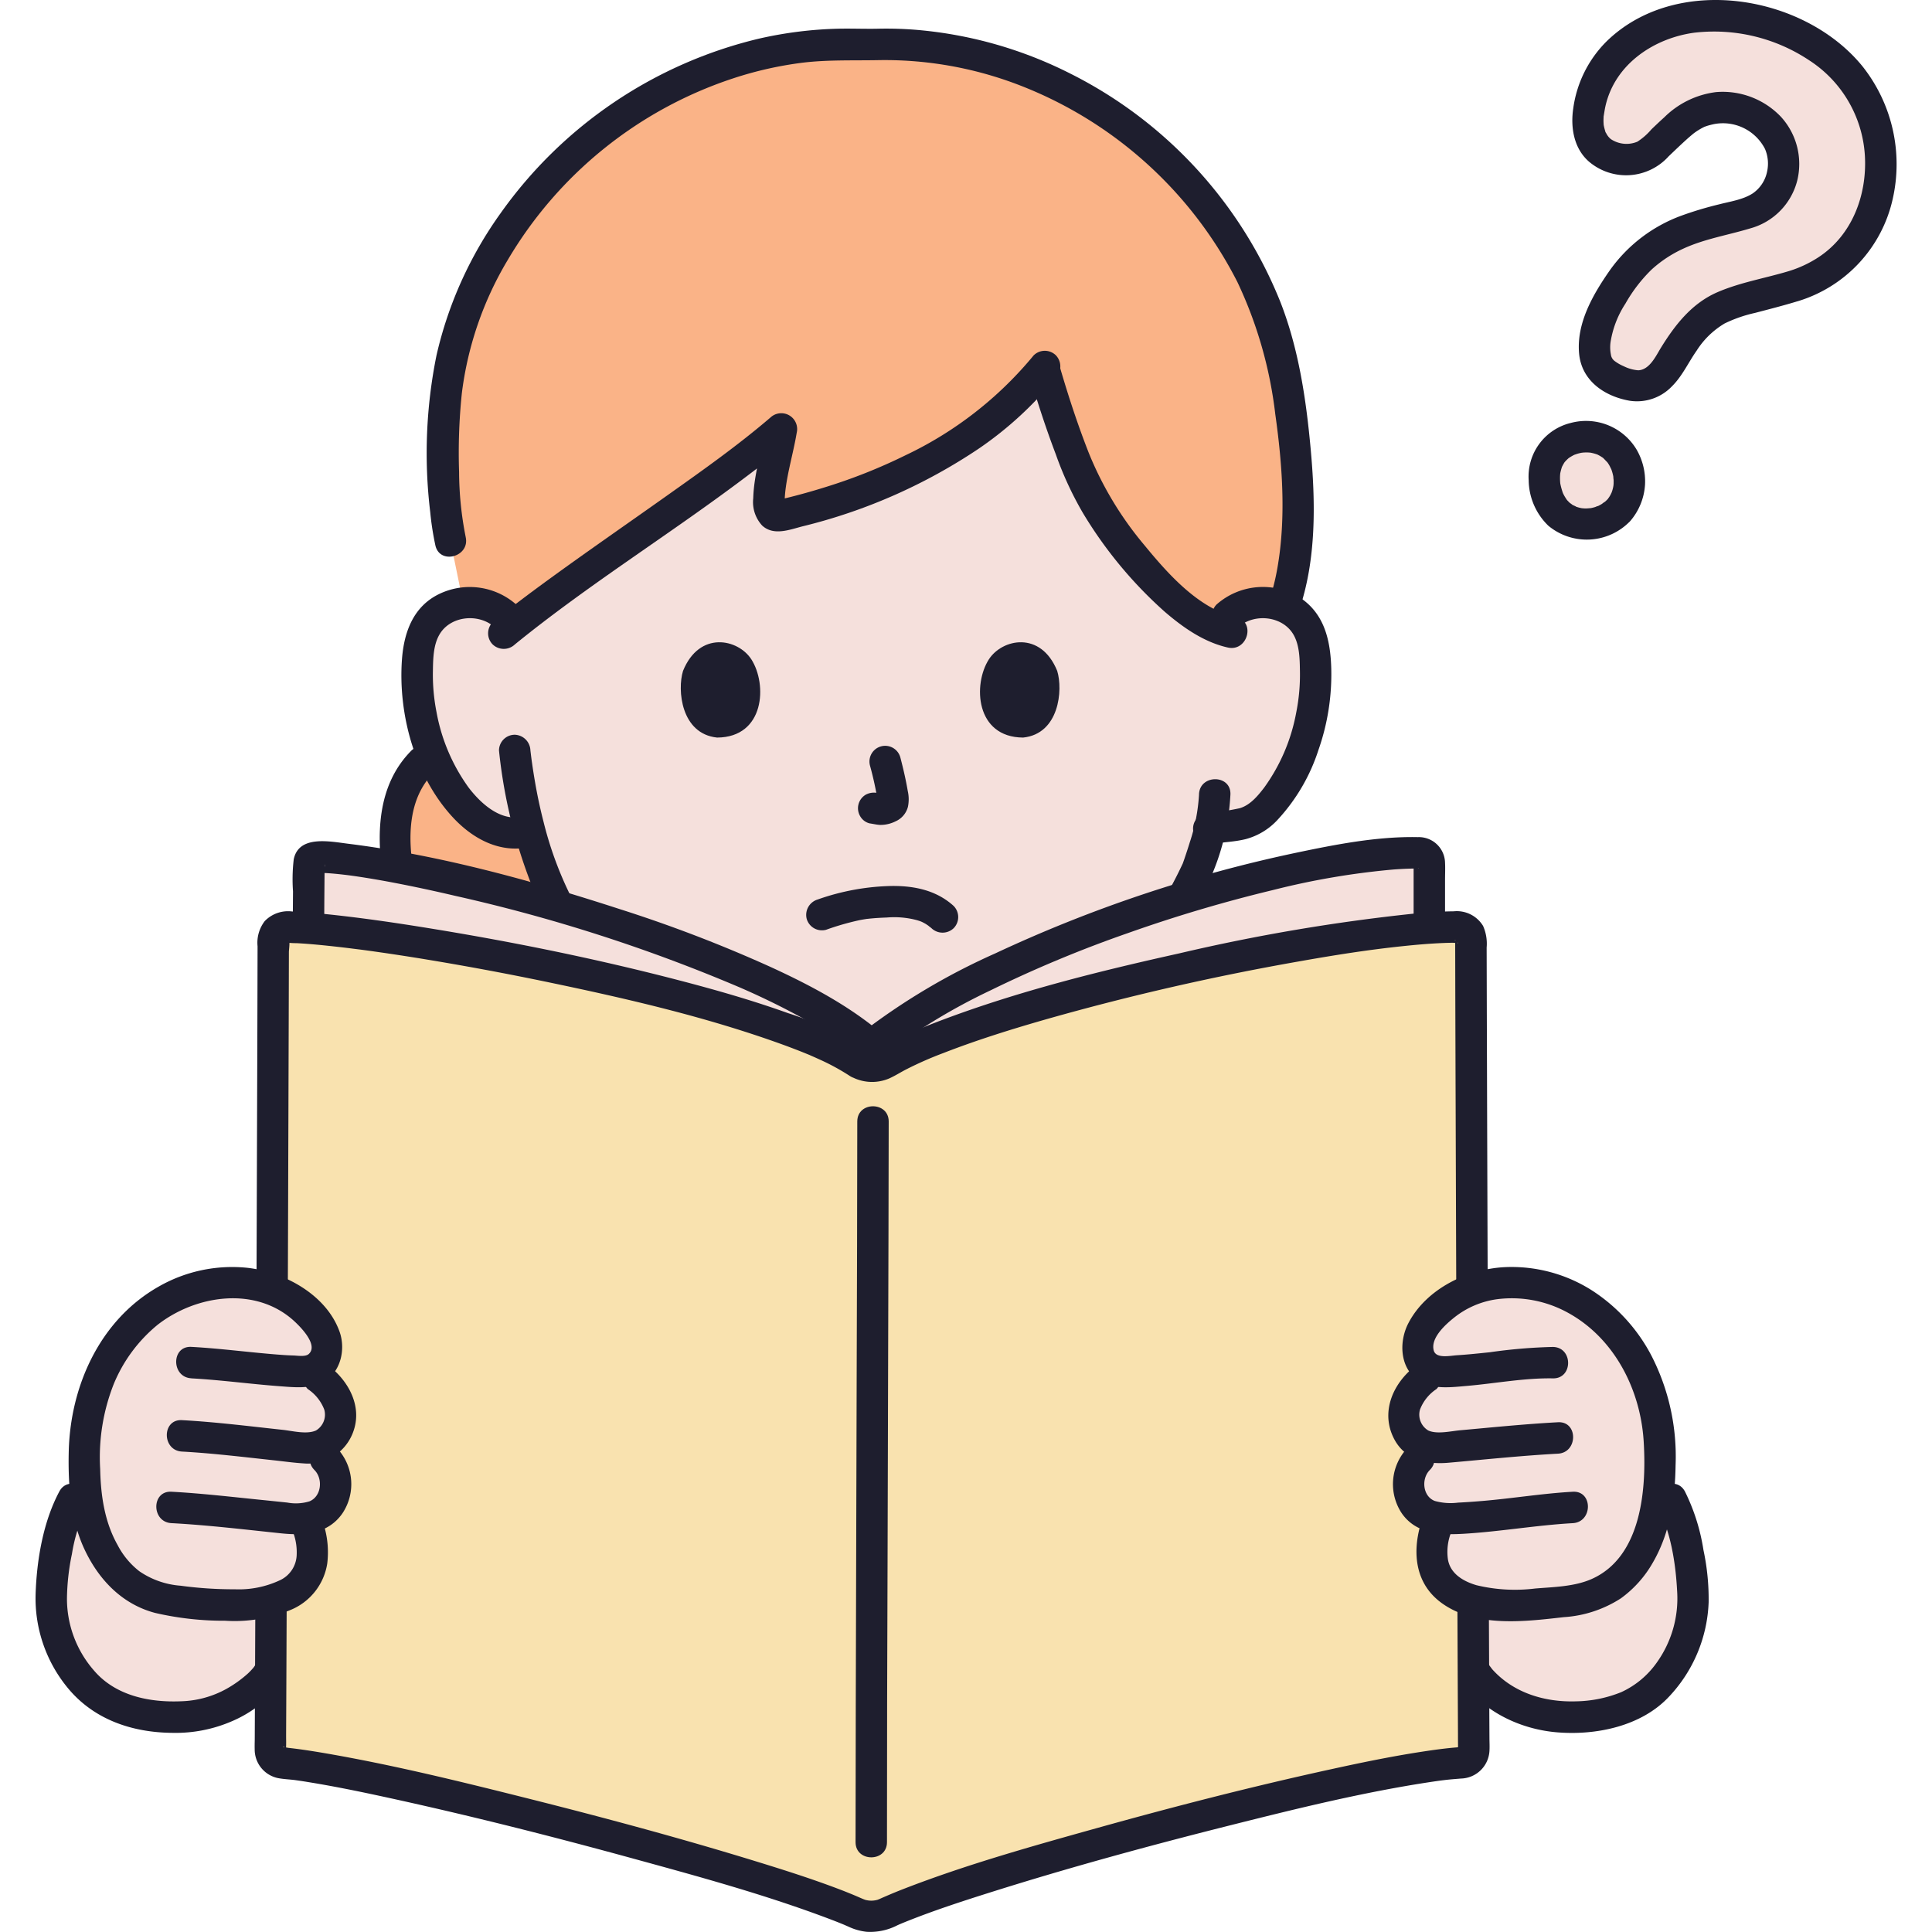 <svg width="800px" height="800px" viewBox="-5.43 0 295.171 295.171" xmlns="http://www.w3.org/2000/svg">
    <defs>
        <style>
            .a {
                fill: #f5e0dc;
            }

            .b {
                fill: #fab387;
            }

            .c {
                fill: #1e1e2e;
            }

            .d {
                fill: #f9e2af;
            }
        </style>


    </defs>
    <path class="a"
        d="M113.95,165.986c-10.294-1.459-19.747-8.015-27.549-17.353a56.387,56.387,0,0,1-10.908-21.7l-.615.153c-3.282.821-5.866-.831-7.695-2.29a20.917,20.917,0,0,1-5.409-7.1,32.912,32.912,0,0,1-3.356-17.446,10.979,10.979,0,0,1,1.15-4.418,7.765,7.765,0,0,1,5.585-3.713,8.226,8.226,0,0,1,6.582,1.926s4.321-43.035,54.4-43.035S182.14,94.05,182.14,94.05a8.226,8.226,0,0,1,6.582-1.926,7.765,7.765,0,0,1,5.585,3.713,10.979,10.979,0,0,1,1.15,4.418A32.912,32.912,0,0,1,192.1,117.7a20.917,20.917,0,0,1-5.409,7.1c-1.787,1.425-4.92,1.425-7.283,1.764-.576,2.453-1.342,4.586-1.686,5.631-2.125,5.768-15.341,28.21-31,31.69Z" />
    <path class="b"
        d="M55.839,121.725q.228-.7.525-1.377a12.394,12.394,0,0,1,4.267-5.21q.516,1.3,1.143,2.563a20.917,20.917,0,0,0,5.409,7.1c1.829,1.459,4.413,3.111,7.695,2.29,0,0,.215-.053.614-.156a56.387,56.387,0,0,0,10.909,21.7q1.746,2.09,3.6,3.986c-2.035,5.774-7.226,11.336-12.5,14.507-4.122,2.477-8.365,4.115-13.512,3.5-.931-.111-1.909-.168-2.343-1-.626-1.2,1.34-3.4,2.458-5.554,1.327-2.552.529-6.68-.417-9.4a60.707,60.707,0,0,0-3.843-7.714,44.584,44.584,0,0,1-4.658-15.2A23.584,23.584,0,0,1,55.839,121.725Z" />
    <path class="b"
        d="M191.642,62.107c1.428,9.757,2.233,23.436-1.555,32.173a6.908,6.908,0,0,0-1.365-.342,8.13,8.13,0,0,0-7.038,2.378c-8.189-2.6-17-14.694-20.179-20.129-2.345-4.015-5.536-13.2-7.468-20-9.162,11.519-24.316,18.9-40.127,22.563-3.787.918-.781-8.012.065-13.262C104.134,73.947,84.111,86.817,72.987,95.6a7.834,7.834,0,0,0-7.661-3.5C64.393,87.536,63.4,82.7,63.4,82.7c-1.409-6.087-1.6-19.133-.045-26.758C69.08,27.666,97.335,5.225,126.966,6.864c29.63-1.639,57.885,20.8,63.606,49.073C190.928,57.693,191.3,59.789,191.642,62.107Z" />
    <path class="c"
        d="M57.361,114.737c-5.23,5.315-5.347,13-4.166,19.92a46.54,46.54,0,0,0,3.21,10.625c1.362,3.155,3.333,6.014,4.647,9.183.947,2.286,1.956,5.617,1.1,8.065-.888,2.541-3.834,4.751-2.824,7.735,1.164,3.436,6.422,3.08,9.266,2.717a25.088,25.088,0,0,0,9.051-3.166,32.417,32.417,0,0,0,14.616-16.41,2.421,2.421,0,0,0-1.676-2.952,2.454,2.454,0,0,0-2.953,1.676c-1.919,5.131-6.113,9.592-10.679,12.509a24.294,24.294,0,0,1-7.232,3.286,14.957,14.957,0,0,1-3.794.428,13.861,13.861,0,0,1-1.942-.127c.05.008-.767-.092-.72-.144a.915.915,0,0,1,.615.972q-.028.548.081,0A33.259,33.259,0,0,0,65.774,166a10.054,10.054,0,0,0,1.365-4.179A18.57,18.57,0,0,0,66,154.038a65.686,65.686,0,0,0-4.086-8.288,41.89,41.89,0,0,1-3.327-8.8c-1.544-6-2.608-13.967,2.169-18.822,2.169-2.2-1.223-5.6-3.394-3.394Z" />
    <path class="c"
        d="M183.837,95.747c2.466-2.106,6.779-1.634,8.4,1.3.886,1.608.907,3.654.937,5.444a29.547,29.547,0,0,1-.589,6.487,28.205,28.205,0,0,1-4.858,11.329c-.977,1.282-2.171,2.722-3.773,3.178a40.7,40.7,0,0,1-5.348.789,2.416,2.416,0,0,0-1.677,2.952,2.464,2.464,0,0,0,2.953,1.677c1.666-.241,3.363-.295,5-.7a10.169,10.169,0,0,0,4.884-2.961A28.566,28.566,0,0,0,196,114.588a34.873,34.873,0,0,0,1.957-12.544c-.127-4.222-1.04-8.259-4.757-10.729a10.684,10.684,0,0,0-12.761,1.038,2.42,2.42,0,0,0,0,3.394,2.45,2.45,0,0,0,3.394,0Z" />
    <path class="c"
        d="M177.758,121.365a28.381,28.381,0,0,1-1.412,7.324c-.255.835-.53,1.664-.811,2.491-.068.2-.138.4-.208.594-.254.721.119-.224-.092.23a64.631,64.631,0,0,1-3.691,6.808,67.459,67.459,0,0,1-14.677,17.222,27.062,27.062,0,0,1-10.783,5.537c-3.009.691-1.736,5.32,1.276,4.628,8.213-1.887,15.043-7.907,20.4-14.134a74.159,74.159,0,0,0,11.462-17.293,36.094,36.094,0,0,0,3.333-13.407c.1-3.09-4.7-3.086-4.8,0Z" />
    <path class="c"
        d="M73.432,92.353A10.757,10.757,0,0,0,61.8,90.688c-4.046,1.884-5.5,5.824-5.815,10.014-.62,8.357,1.955,17.832,7.7,24.094,3.057,3.334,7.234,5.62,11.835,4.609,3.016-.663,1.74-5.292-1.276-4.629-3.259.716-6.273-2.083-8.09-4.468a28.308,28.308,0,0,1-4.9-11.55,29.532,29.532,0,0,1-.545-6.266c.03-1.839.059-3.97,1.027-5.594,1.678-2.818,5.9-3.212,8.308-1.151a2.463,2.463,0,0,0,3.394,0,2.421,2.421,0,0,0,0-3.394Z" />
    <path class="c"
        d="M70.806,114.657a78.036,78.036,0,0,0,6.365,23.86,58.211,58.211,0,0,0,20.859,23.82,38.9,38.9,0,0,0,15.282,5.963,2.479,2.479,0,0,0,2.953-1.676,2.418,2.418,0,0,0-1.677-2.952c-9.324-1.378-17.261-6.792-23.635-13.523a55.291,55.291,0,0,1-13.335-24.57q-.778-3.027-1.308-6.111-.243-1.4-.441-2.8c-.1-.678-.144-1.04-.263-2.015a2.475,2.475,0,0,0-2.4-2.4,2.415,2.415,0,0,0-2.4,2.4Z" />
    <path class="c"
        d="M65.72,82.052a51.64,51.64,0,0,1-1.01-9.911,87.715,87.715,0,0,1,.42-12.053,52.086,52.086,0,0,1,7.011-20.367,62.787,62.787,0,0,1,34.334-27.713,56.349,56.349,0,0,1,10.812-2.442c3.891-.457,7.762-.3,11.664-.38a57.187,57.187,0,0,1,22.181,4.149,62.662,62.662,0,0,1,32.5,29.78,64.632,64.632,0,0,1,5.776,20.172c1.083,7.652,1.667,15.782.331,23.437a34.38,34.38,0,0,1-1.354,5.328c-1.011,2.926,3.624,4.183,4.628,1.276,2.72-7.872,2.542-16.718,1.786-24.907-.692-7.505-1.832-15.137-4.576-22.193a66.841,66.841,0,0,0-32.057-34.949,63.934,63.934,0,0,0-23.3-6.694,55.869,55.869,0,0,0-6.1-.2c-2.045.046-4.084-.046-6.129,0a60.921,60.921,0,0,0-12.134,1.523A67.593,67.593,0,0,0,71.052,32.574a60.283,60.283,0,0,0-9.791,21.7A75.193,75.193,0,0,0,60.3,78.241a44.111,44.111,0,0,0,.788,5.087c.68,3.012,5.309,1.737,4.628-1.276Z" />
    <path class="c"
        d="M151.958,57.646c1.161,3.973,2.453,7.913,3.925,11.782a52.141,52.141,0,0,0,4.111,8.905A64.907,64.907,0,0,0,172.5,93.447c2.8,2.411,6,4.664,9.662,5.483,3.009.673,4.294-3.953,1.276-4.628-5.7-1.275-10.418-6.612-14.038-11.025a52.336,52.336,0,0,1-8.539-14.213c-1.625-4.159-3.024-8.409-4.277-12.694-.865-2.959-5.5-1.7-4.628,1.276Z" />
    <path class="c"
        d="M152.5,54.285a56.964,56.964,0,0,1-19.607,15.28,83.147,83.147,0,0,1-12.076,4.813q-3.24,1.02-6.543,1.817c-.266.064-.537.116-.8.19-.529.148.208.1-.006.024a2.142,2.142,0,0,1,.949.56c-.006-.008.222.388.091.152a1.391,1.391,0,0,1-.078-.348c.116.579.013-.061.016-.179.083-3.37,1.259-6.94,1.845-10.472a2.422,2.422,0,0,0-4.011-2.335C107.335,68.024,102,71.8,96.692,75.563c-6.044,4.293-12.149,8.5-18.145,12.863-2.95,2.147-5.877,4.332-8.708,6.635a2.417,2.417,0,0,0,0,3.394,2.455,2.455,0,0,0,3.394,0C84.056,89.647,96,82.191,107.2,73.854c2.883-2.146,5.744-4.333,8.474-6.673l-4.011-2.335c-.622,3.745-1.907,7.469-2.013,11.286a5.276,5.276,0,0,0,1.377,4.175c1.743,1.586,4.144.628,6.122.116A84.017,84.017,0,0,0,144.167,68.5a54.96,54.96,0,0,0,11.726-10.816,2.475,2.475,0,0,0,0-3.394,2.417,2.417,0,0,0-3.394,0Z" />
    <path class="a"
        d="M268.625,43.7c-4.815,1.487-8.23,2.032-10.69,3.118a12.464,12.464,0,0,0-5.25,4.206,41.9,41.9,0,0,0-3.029,4.565c-1.162,2.009-3.422,3.942-6.021,3.212-3.63-1.019-5.224-2.275-5.44-5.082-.071-4.785,2.277-8.243,5.292-12.48,5.745-6.479,11.727-6.759,18.175-8.76,5.106-1.527,6.577-7.4,4.512-11.171-1.831-3.768-6.9-5.576-10.421-4.652-3.069.635-4.418,2.2-8.951,6.488a5.86,5.86,0,0,1-4.423,1.174c-5.13-.545-5.534-5.123-5.1-7.3.8-5.763,4.123-10.023,10.087-12.76C258.3-.761,275.994,4.815,280.543,17.3,284.218,27.381,280.633,39.994,268.625,43.7Z" />
    <path class="a"
        d="M241.888,77.96a6.851,6.851,0,0,1-8.108,1.347,6.689,6.689,0,0,1-3-4.138c-.123-.453-.99-3.856,1.21-6.337a6.788,6.788,0,0,1,8.767-.92A7.029,7.029,0,0,1,241.888,77.96Z" />
    <path class="c"
        d="M267.987,41.385c-3.646,1.113-7.513,1.738-11.022,3.256-3.9,1.689-6.445,4.942-8.631,8.476-.766,1.24-1.722,3.377-3.463,3.458a5.993,5.993,0,0,1-2.191-.605,6.663,6.663,0,0,1-1.439-.824,1.437,1.437,0,0,1-.553-.954,5.668,5.668,0,0,1,0-2.257,15,15,0,0,1,2.214-5.547,23.184,23.184,0,0,1,4.013-5.218A18.756,18.756,0,0,1,251.721,38c3.234-1.5,6.834-2.073,10.228-3.1a10.18,10.18,0,0,0,7.214-7.355,10.679,10.679,0,0,0-2.493-9.691,12.289,12.289,0,0,0-9.908-3.784,13.6,13.6,0,0,0-7.927,3.857c-.662.594-1.305,1.209-1.949,1.822a9.694,9.694,0,0,1-2.162,1.9,4.307,4.307,0,0,1-4.047-.394,2.66,2.66,0,0,1-.7-.874c-.257-.428-.064-.049-.171-.387a7.3,7.3,0,0,1-.239-.986c-.064-.381.027.366.008-.009-.008-.14-.018-.279-.021-.419-.006-.232.005-.463.014-.7,0-.123.022-.246.034-.368-.006.059-.079.552-.007.137.078-.452.141-.905.239-1.354,1.426-6.522,7.477-10.479,13.6-11.3a26.224,26.224,0,0,1,17.538,4.214,18.67,18.67,0,0,1,8.519,14.652c.322,5.888-1.9,12-7.031,15.4a17.7,17.7,0,0,1-4.468,2.121c-2.933.932-1.68,5.568,1.276,4.629a21.113,21.113,0,0,0,14.445-15.5,24.063,24.063,0,0,0-4.617-20.41C270.12-.9,250.6-4.032,240.005,6.339a17.852,17.852,0,0,0-5.071,10.2c-.439,2.91.072,6.145,2.418,8.171a8.757,8.757,0,0,0,12.163-.836c.744-.708,1.484-1.422,2.239-2.118.305-.282.612-.561.926-.833.256-.222.616-.52.659-.551a10.182,10.182,0,0,1,1.569-.965c.34-.17-.322.117.035-.02.139-.054.28-.1.422-.149.338-.109.68-.189,1.026-.268a7.218,7.218,0,0,1,7.838,3.793,5.711,5.711,0,0,1,.306,3.507,5.291,5.291,0,0,1-2.175,3.27c-1.471.966-3.468,1.244-5.151,1.682a54.283,54.283,0,0,0-5.7,1.706,23.169,23.169,0,0,0-11,8.385c-2.553,3.663-5.107,8.046-4.684,12.7.376,4.146,3.863,6.544,7.751,7.217A7.384,7.384,0,0,0,250.031,59c1.566-1.549,2.5-3.651,3.758-5.436a12.767,12.767,0,0,1,4.272-4.145,20.844,20.844,0,0,1,4.637-1.611c2.2-.577,4.393-1.134,6.565-1.8C272.209,45.114,270.953,40.48,267.987,41.385Z" />
    <path class="c"
        d="M240.191,76.263c-.122.123-.246.245-.375.36-.064.057-.132.11-.195.167-.194.179.134-.115.153-.115-.09,0-.393.267-.485.324q-.246.149-.5.278c-.073.036-.148.068-.22.105-.234.119.192-.085.2-.085a1.963,1.963,0,0,0-.454.158c-.176.055-.355.1-.536.143-.077.017-.155.031-.232.048-.322.073.053-.013.174-.013-.308,0-.617.054-.928.05-.178,0-.356-.025-.534-.029-.258,0,.255.038.261.041a1.147,1.147,0,0,0-.3-.051,6.3,6.3,0,0,1-.864-.233c-.07-.024-.138-.055-.208-.076-.238-.072.229.087.234.1-.032-.076-.457-.234-.542-.285-.1-.061-.315-.272-.425-.283.022,0,.343.3.165.12-.056-.056-.121-.105-.18-.159-.113-.106-.223-.218-.328-.332-.027-.03-.188-.23-.2-.228.04-.008.311.442.108.138-.151-.227-.3-.452-.433-.692-.06-.109-.117-.22-.171-.332-.247-.51.133.379.016.06a10.618,10.618,0,0,1-.457-1.65c-.091-.475.053.584.025.195-.008-.112-.022-.224-.03-.337q-.03-.409-.019-.82c0-.161.019-.321.027-.482.021-.433-.1.5-.011.063a8.421,8.421,0,0,1,.242-.966c.176-.525-.165.278.03-.1.077-.15.151-.3.237-.444a2.827,2.827,0,0,1,.286-.435c.02.007-.3.341-.1.134.075-.076.143-.161.217-.239q.16-.166.333-.319c.437-.387-.292.177.055-.052a7.941,7.941,0,0,1,.859-.5,1.663,1.663,0,0,0,.209-.1s-.463.172-.217.1c.172-.052.339-.12.512-.171q.224-.065.45-.114c.1-.023.684-.12.292-.062s.125,0,.222-.007c.181-.009.362-.012.544-.008.155,0,.31.017.465.027.41.026-.495-.094.055.013a6.731,6.731,0,0,1,.9.242c.56.194-.3-.169.076.023.163.083.326.165.483.258.136.08.262.176.4.256.221.13-.184-.141-.191-.155.022.046.129.1.167.139.251.231.469.488.712.723.172.167-.147-.182-.149-.2.006.061.134.185.17.238.1.142.187.288.273.436.1.169.167.361.273.524.13.2-.093-.212-.093-.234a1.092,1.092,0,0,0,.107.278,7.473,7.473,0,0,1,.286,1.005c.02.1.036.2.055.3.071.356-.059-.128-.024-.191-.049.089.032.417.036.526.006.176,0,.353,0,.529,0,.11-.072.679-.009.284s-.05.243-.075.354c-.04.173-.086.345-.14.515-.031.1-.237.633-.094.29s-.1.182-.146.274c-.1.186-.216.361-.328.54-.051.08-.115.278,0,.017.122-.279-.039.043-.118.136a2.4,2.4,0,1,0,3.394,3.394A9.393,9.393,0,0,0,245.9,74a9.688,9.688,0,0,0-1.287-5.306,9,9,0,0,0-10.064-4.076,8.431,8.431,0,0,0-6.426,8.786,9.8,9.8,0,0,0,3.006,6.919,9.188,9.188,0,0,0,12.461-.67,2.4,2.4,0,0,0-3.394-3.394Z" />
    <path class="a"
        d="M216.17,242.706c-1.37,4.38,3.055,12.709,5.328,14.681a17.944,17.944,0,0,0,12.482,4.952c4.889.093,10.7-1.122,14.173-5.14,2.92-3.381,4.351-5.728,5.024-11.86.312-2.842-.842-11.847-3.255-16.249" />
    <path class="a"
        d="M212.31,130.551a1.626,1.626,0,0,0-.9-.267c-19.945,0-64.812,14.085-83.72,29.383-17.9-15.277-71.947-28.736-84.856-28.736a1.025,1.025,0,0,0-1.07.995c-.012,1.532-.043,6.576-.05,9.887,18.92,1.493,70.245,11.327,83.914,20.488a4.238,4.238,0,0,0,4.148.138c14.22-8.5,62.415-19.2,83.179-20.638,0-3.6,0-7.226,0-7.226v-2.843A1.4,1.4,0,0,0,212.31,130.551Z" />
    <path class="a"
        d="M39.456,242.706c1.37,4.38-3.055,12.709-5.328,14.681a17.942,17.942,0,0,1-12.481,4.952c-4.89.093-10.7-1.122-14.173-5.14-2.92-3.381-4.352-5.728-5.025-11.86-.312-2.842.842-11.847,3.255-16.249" />
    <path class="c"
        d="M37.142,243.344a5.5,5.5,0,0,1,.127,2.215,16.185,16.185,0,0,1-.885,3.372,23.46,23.46,0,0,1-2.829,5.467,3.219,3.219,0,0,1-.481.633,8.89,8.89,0,0,1-.643.659,18.11,18.11,0,0,1-3.247,2.325,15.137,15.137,0,0,1-6.93,1.905c-4.847.207-10.009-.838-13.294-4.663A16.674,16.674,0,0,1,4.8,244.227a35.128,35.128,0,0,1,.759-6.809A25.872,25.872,0,0,1,7.776,230.3c1.453-2.725-2.689-5.153-4.144-2.423C1.161,232.512.182,238.331.011,243.536A21.518,21.518,0,0,0,4.773,257.7c3.988,4.977,9.932,7.006,16.186,7.046a21.653,21.653,0,0,0,9.066-1.785,18.864,18.864,0,0,0,6.58-4.7,26.089,26.089,0,0,0,4.177-7.438c1.051-2.712,1.808-5.882.988-8.756-.846-2.965-5.479-1.705-4.628,1.276Z" />
    <path class="c"
        d="M213.856,242.068a13.357,13.357,0,0,0,.65,7.83,27.991,27.991,0,0,0,3.42,6.922c3.255,4.677,8.883,7.362,14.464,7.839,6,.511,12.979-.908,17.214-5.487a22.209,22.209,0,0,0,6.011-14.341,35.772,35.772,0,0,0-.789-8.008A30.579,30.579,0,0,0,252,227.879c-1.454-2.727-5.6-.3-4.145,2.423,1.965,3.684,2.723,8.521,2.943,12.731a16.842,16.842,0,0,1-3.158,11.047,13.5,13.5,0,0,1-5.373,4.445,19.2,19.2,0,0,1-6.9,1.405c-4.742.157-9.556-1.261-12.812-4.9a21.344,21.344,0,0,1-3.08-5.483,19.5,19.5,0,0,1-1.039-3.54,5.929,5.929,0,0,1,.05-2.664c.849-2.976-3.781-4.246-4.628-1.276Z" />
    <path class="d"
        d="M125.625,162.3c-14.593-9.78-72.1-20.327-87.286-20.674a1.965,1.965,0,0,0-2.015,1.966c-.034,18.082-.338,106.275-.442,123.784a1.989,1.989,0,0,0,1.782,1.961c14.257,1.188,74.379,16.755,87.984,23.049a5.578,5.578,0,0,0,4.147-.014c13.567-6.39,73.282-22.264,88.124-23.053a1.967,1.967,0,0,0,1.825-1.955c-.1-17.545-.407-105.774-.442-123.8a1.928,1.928,0,0,0-1.92-1.929c-17.255-.124-72.25,11.615-87.609,20.8A4.238,4.238,0,0,1,125.625,162.3Z" />
    <path class="c"
        d="M44.109,140.793c0-2.727.036-5.454.05-8.18a2.442,2.442,0,0,0,0-.573c.352,1.225-2.017,1.141-.854,1.3.388.052.8.029,1.192.054,1.016.064,2.029.17,3.039.293.242.029.483.06.725.092-.639-.083.252.036.4.057q.959.138,1.915.292,2.067.333,4.122.727c3.145.6,6.274,1.275,9.39,2.006a250.918,250.918,0,0,1,43.528,14.008,114.973,114.973,0,0,1,10.429,5.156c1.53.866,3.035,1.779,4.493,2.761a33.924,33.924,0,0,1,3.447,2.582,2.491,2.491,0,0,0,3.395,0,92.269,92.269,0,0,1,16.492-10.046,189.253,189.253,0,0,1,21.046-8.773,220.827,220.827,0,0,1,22.135-6.568,116.4,116.4,0,0,1,18.4-3.137c.735-.054,1.471-.1,2.207-.123.331-.012.661-.021.992-.027.142,0,.287.007.429,0,.574-.051.082.091-.038-.092-.414-.627-.5-1.214-.5-.342v8.542c0,3.088,4.8,3.093,4.8,0v-6.338c0-.885.046-1.783,0-2.666a4,4,0,0,0-4.152-3.9c-6.234-.132-12.656,1.137-18.727,2.412a211.125,211.125,0,0,0-45.832,15.347A100.427,100.427,0,0,0,125.99,157.97h3.395c-5.1-4.329-11.11-7.5-17.163-10.273A211.7,211.7,0,0,0,89.276,138.9c-13.482-4.375-27.462-8.245-41.559-10-2.75-.342-7.5-1.346-8.27,2.383a26.115,26.115,0,0,0-.111,4.893c-.01,1.537-.025,3.074-.027,4.612,0,3.088,4.8,3.093,4.8,0Z" />
    <path class="c"
        d="M126.836,160.229a54.4,54.4,0,0,0-11.853-5.436c-5.5-1.972-11.135-3.58-16.79-5.051-12.488-3.249-25.168-5.83-37.9-7.9-5.193-.845-10.406-1.611-15.639-2.155-1.8-.187-3.613-.35-5.425-.428a4.953,4.953,0,0,0-4.208,1.462,5.417,5.417,0,0,0-1.1,3.856q-.025,12.078-.069,24.156-.057,17.885-.12,35.77-.063,18.017-.132,36.033-.05,12.473-.108,24.945c0,.582-.028,1.167-.01,1.748a4.466,4.466,0,0,0,3.543,4.426c.836.166,1.726.195,2.574.3.405.049-.566-.083.1.014l.544.079q.7.1,1.406.218c4.584.744,9.134,1.707,13.668,2.707,12.074,2.664,24.068,5.712,35.991,8.981,10.112,2.772,20.317,5.556,30.13,9.28q.573.217,1.142.443.285.113.568.228c.109.044.753.314.381.156-.325-.138.5.22.684.3a8.713,8.713,0,0,0,2.764.78,9.064,9.064,0,0,0,4.723-1.01c.145-.065.292-.127.437-.192l.261-.112c.285-.123-.462.192-.169.072.387-.158.773-.317,1.161-.47,4.15-1.643,8.406-3.026,12.661-4.367,11.789-3.716,23.728-6.976,35.713-10,10.475-2.638,21.047-5.271,31.741-6.865q.309-.046.619-.09c.237-.034.772-.1.21-.032.423-.055.846-.108,1.27-.156.73-.082,1.462-.13,2.193-.194a4.47,4.47,0,0,0,4.332-4.2c.039-.624.007-1.258,0-1.883q-.027-5.138-.048-10.273-.069-15.9-.125-31.8-.068-18.593-.13-37.187-.052-15.775-.1-31.552-.013-5.031-.026-10.06a6.72,6.72,0,0,0-.545-3.308,4.694,4.694,0,0,0-4.487-2.232c-2,.02-4,.163-6,.345a288.376,288.376,0,0,0-35.918,6.079c-12.218,2.71-24.5,5.76-36.232,10.178-2.19.826-4.365,1.709-6.485,2.7-.863.4-1.717.829-2.552,1.289-.894.493-1.646,1-2.655.4-2.661-1.584-5.078,2.565-2.423,4.145a6.667,6.667,0,0,0,6.005.405c.919-.405,1.775-.966,2.673-1.421a55.418,55.418,0,0,1,5.6-2.46c5.251-2.043,10.645-3.717,16.061-5.261a384.257,384.257,0,0,1,38.139-8.719c5.522-.98,10.681-1.8,16.006-2.356,2.106-.223,4.217-.405,6.333-.486q.64-.024,1.282-.034a4.389,4.389,0,0,0,.562,0c-.024,0,.309,0,.31,0-.056.18-.447-.3-.415-.288-.217-.062.023-.288-.064.024a1.892,1.892,0,0,0,0,.432q0,.466,0,.934.027,12.086.069,24.17.056,17.568.118,35.135.061,17.766.13,35.532.049,12.456.107,24.912,0,.927.01,1.852a2.537,2.537,0,0,0,0,.37c.071.419-.1.069.084-.013.5-.224.214-.166-.262-.129-1.8.14-3.6.395-5.388.669-4.688.72-9.34,1.683-13.972,2.7-11.994,2.624-23.9,5.685-35.721,8.986-9.881,2.758-19.851,5.547-29.425,9.262q-1.35.523-2.682,1.1c-.313.134-.627.268-.937.411-.1.048-.562.218-.181.091a3.542,3.542,0,0,1-1.135.2,3.479,3.479,0,0,1-1.137-.186c.306.1.024,0-.122-.059-.481-.2-.955-.414-1.436-.615q-1.109-.463-2.234-.89c-4.169-1.587-8.429-2.939-12.692-4.25-11.561-3.556-23.255-6.7-34.985-9.646-10.3-2.587-20.657-5.135-31.127-6.925-1.775-.3-3.557-.578-5.347-.775-.124-.014-.777-.164-.864-.086.446-.4.45.964.506.02.037-.618.007-1.248.01-1.868q.027-5.151.048-10.3.067-15.657.122-31.315.067-18.372.129-36.745.052-15.577.1-31.155.015-5.082.027-10.164c0-.3.189-1.566,0-1.774.329.37-.916.241.014.394a11.007,11.007,0,0,0,1.151.051c1.862.1,3.719.279,5.573.482q1.688.184,3.372.4l.809.1.546.072q.981.132,1.96.272,4.137.588,8.259,1.279,9.222,1.534,18.374,3.453c11.844,2.475,23.758,5.242,35.155,9.355q1.658.6,3.293,1.251.411.165.821.335a3.385,3.385,0,0,1,.319.135c.473.206.946.414,1.414.63a34.062,34.062,0,0,1,4.629,2.518C126.993,166.089,129.4,161.933,126.836,160.229Z" />
    <path class="c"
        d="M125.545,171.335c0,12.548-.053,25.1-.089,37.646q-.075,25.824-.142,51.65-.024,10.407-.032,20.815c0,3.089,4.8,3.094,4.8,0q0-21.4.089-42.794.069-25.1.141-50.2.022-8.557.033-17.116c0-3.089-4.8-3.094-4.8,0Z" />
    <path class="a"
        d="M12.951,204.9a21.783,21.783,0,0,1,5.2-5.076,20.623,20.623,0,0,1,11.308-3.847,16.789,16.789,0,0,1,8.142,1.667,15.969,15.969,0,0,1,4.591,3.477,8.312,8.312,0,0,1,2.165,3.69,4.04,4.04,0,0,1-1.13,3.956,3.032,3.032,0,0,1-1.412.628c.85.646,1.478,1.126,1.478,1.126,1.368,1.046,2.941,2.9,3.171,4.448a5.557,5.557,0,0,1-.883,4.35,4.55,4.55,0,0,1-3.163,1.809l1.9,1.764a5.567,5.567,0,0,1,.7,6.809,4.881,4.881,0,0,1-3.754,2.2l.492,1.776c.2.729,1.678,5.509-1.21,8.353a11.878,11.878,0,0,1-7.133,3,37.313,37.313,0,0,1-7.878-.03c-2.668-.279-5.45-.382-7.891-1.292a12.8,12.8,0,0,1-5.889-4.442,20.88,20.88,0,0,1-3.33-7.048,49.372,49.372,0,0,1-.9-6.256c-.127-4.411-.371-10.781,3.223-17.477A29.266,29.266,0,0,1,12.951,204.9Z" />
    <path class="c"
        d="M23.8,210.586c4.51.243,8.991.865,13.494,1.2,2.123.158,4.582.434,6.536-.567,2.771-1.419,3.609-5.014,2.609-7.793-2.027-5.629-8.426-9.086-14.062-9.729a22.591,22.591,0,0,0-13.646,2.915C9.8,201.716,5.3,211.792,5.072,221.791c-.115,4.959.258,10.29,2.37,14.839,2.157,4.649,5.724,8.434,10.8,9.786a46.416,46.416,0,0,0,10.728,1.2,22.356,22.356,0,0,0,10.209-1.741,9.193,9.193,0,0,0,5.388-7,14.226,14.226,0,0,0-.507-5.838c-.835-2.969-5.467-1.707-4.629,1.276a8.839,8.839,0,0,1,.462,3.334,4.417,4.417,0,0,1-2.614,3.81,14.784,14.784,0,0,1-6.829,1.354,60.014,60.014,0,0,1-8.287-.546,12.782,12.782,0,0,1-6.313-2.217,12.17,12.17,0,0,1-3.306-3.986c-2-3.537-2.582-7.59-2.668-11.612a30.454,30.454,0,0,1,2.082-13.021,23.053,23.053,0,0,1,6.683-9.021c5.91-4.615,15.1-5.952,20.951-.5.887.827,3.647,3.575,2.159,4.949-.516.476-1.719.25-2.369.234-.841-.02-1.681-.083-2.519-.149-4.357-.345-8.7-.931-13.062-1.166-3.087-.166-3.078,4.635,0,4.8Z" />
    <path class="c"
        d="M41.59,212.22a6.576,6.576,0,0,1,2.519,3.132,2.819,2.819,0,0,1-1.258,3.194c-1.411.645-3.6.064-5.082-.095-5.122-.551-10.254-1.2-15.4-1.481-3.087-.169-3.077,4.632,0,4.8,4.685.257,9.359.829,14.023,1.333,1.528.164,3.063.385,4.6.477a7.338,7.338,0,0,0,7.57-4.9c1.338-3.755-.646-7.532-3.575-9.859a2.478,2.478,0,0,0-3.395,0,2.419,2.419,0,0,0,0,3.4Z" />
    <path class="c"
        d="M42.613,224.591c1.325,1.332,1.088,4.022-.76,4.784a7.118,7.118,0,0,1-3.393.187c-1.312-.134-2.623-.274-3.935-.406-4.576-.463-9.166-1-13.76-1.25-3.087-.165-3.078,4.635,0,4.8,5.6.3,11.2.977,16.771,1.559,3.509.366,7.158.11,9.352-3.059a8.02,8.02,0,0,0-.881-10.009c-2.182-2.192-5.577,1.2-3.394,3.394Z" />
    <path class="a"
        d="M242.675,204.9a21.783,21.783,0,0,0-5.2-5.076,20.622,20.622,0,0,0-11.307-3.847,16.791,16.791,0,0,0-8.143,1.667,15.969,15.969,0,0,0-4.591,3.477,8.312,8.312,0,0,0-2.165,3.69,4.04,4.04,0,0,0,1.13,3.956,3.041,3.041,0,0,0,1.412.628c-.85.646-1.477,1.126-1.477,1.126-1.369,1.046-2.942,2.9-3.172,4.448a5.561,5.561,0,0,0,.883,4.35,4.55,4.55,0,0,0,3.163,1.809c-1.03.957-1.9,1.764-1.9,1.764a5.566,5.566,0,0,0-.7,6.809,4.879,4.879,0,0,0,3.753,2.2l-.492,1.776c-.2.729-1.678,5.509,1.21,8.353a11.878,11.878,0,0,0,7.134,3A37.3,37.3,0,0,0,230.1,245c2.668-.279,5.451-.382,7.891-1.292a12.794,12.794,0,0,0,5.889-4.442,20.88,20.88,0,0,0,3.33-7.048,49.372,49.372,0,0,0,.9-6.256c.127-4.411.371-10.781-3.223-17.477A29.017,29.017,0,0,0,242.675,204.9Z" />
    <path class="c"
        d="M231.823,205.786a80.98,80.98,0,0,0-9.64.811c-1.664.172-3.33.352-5,.457-1.051.066-3.21.56-3.562-.72-.536-1.947,1.885-4.061,3.2-5.1a13.417,13.417,0,0,1,6.39-2.729,17.758,17.758,0,0,1,10.921,2.062c7.077,3.882,11.058,11.709,11.556,19.6.46,7.3-.3,17.7-7.963,21.083-2.63,1.16-5.784,1.211-8.605,1.442a25.1,25.1,0,0,1-8.979-.505c-2.005-.589-4-1.748-4.359-3.957a8.162,8.162,0,0,1,.413-3.911c.837-2.978-3.793-4.25-4.628-1.276-1.261,4.487-.656,9.1,3.364,11.943,5.194,3.676,12.6,2.761,18.533,2.085A18.189,18.189,0,0,0,242.2,244.2a17.236,17.236,0,0,0,4.867-5.427c2.652-4.55,3.424-9.748,3.5-14.954a33.722,33.722,0,0,0-3.7-16.719,26.4,26.4,0,0,0-9-9.9,22.89,22.89,0,0,0-13.339-3.609c-5.733.271-12.017,3.276-14.778,8.549-1.577,3.013-1.3,7.363,2.049,9.079,2.044,1.047,4.64.714,6.857.523,4.356-.376,8.792-1.231,13.172-1.155,3.09.054,3.091-4.746,0-4.8Z" />
    <path class="c"
        d="M210.642,208.825c-3.349,2.661-5.183,7.044-3.05,11.065,1.672,3.154,4.979,3.877,8.254,3.589,5.579-.49,11.158-1.085,16.752-1.388,3.072-.166,3.092-4.967,0-4.8-5,.27-9.983.777-14.966,1.228-1.41.128-3.527.645-4.857.027a2.818,2.818,0,0,1-1.257-3.194,6.568,6.568,0,0,1,2.518-3.132,2.415,2.415,0,0,0,0-3.4,2.46,2.46,0,0,0-3.394,0Z" />
    <path class="c"
        d="M209.62,221.2a8.019,8.019,0,0,0-.882,10.008c2.17,3.118,5.9,3.328,9.367,3.127,5.605-.325,11.157-1.312,16.756-1.626,3.072-.172,3.092-4.973,0-4.8-4.585.257-9.149,1.011-13.725,1.4-1.269.108-2.54.2-3.812.263a8.989,8.989,0,0,1-3.542-.255c-1.854-.7-2.1-3.391-.768-4.727C215.2,222.4,211.8,219,209.62,221.2Z" />
    <path class="c"
        d="M120.767,142.055a40.453,40.453,0,0,1,5.136-1.476c.335-.066.671-.122,1.007-.175.275-.043-.31.028.149-.018.193-.019.385-.042.577-.059.81-.076,1.624-.12,2.438-.149a13.369,13.369,0,0,1,4.6.409c.164.049.327.1.488.157.065.023.57.236.251.093s.2.106.211.112c.1.057.207.11.308.169.242.14.461.314.7.458-.5-.3.065.067.246.232a2.451,2.451,0,0,0,3.394,0,2.425,2.425,0,0,0,0-3.394c-2.633-2.4-6.037-3.1-9.524-3.054a35.931,35.931,0,0,0-11.256,2.066,2.457,2.457,0,0,0-1.676,2.953,2.423,2.423,0,0,0,2.952,1.676Z" />
    <path class="c"
        d="M127.492,116.987a50.022,50.022,0,0,1,1.174,5.369l-.086-.638a3.279,3.279,0,0,1,.02.741l.086-.638a1.82,1.82,0,0,1-.082.333l.242-.573a1.391,1.391,0,0,1-.117.214l.375-.486a1.108,1.108,0,0,1-.176.173l.486-.375a3.594,3.594,0,0,1-.425.225l.573-.242a3.094,3.094,0,0,1-.716.209l.638-.086a2.859,2.859,0,0,1-.673,0l.638.086c-.254-.036-.5-.1-.756-.131a2.646,2.646,0,0,0-1.85.242,2.4,2.4,0,0,0-.861,3.283,2.3,2.3,0,0,0,1.435,1.1c.546.074,1.076.214,1.631.238a5.154,5.154,0,0,0,2.364-.556,3.336,3.336,0,0,0,1.871-2.208,5.683,5.683,0,0,0-.025-2.418c-.293-1.729-.692-3.444-1.137-5.14a2.4,2.4,0,0,0-4.629,1.276Z" />
    <path class="c"
        d="M98.922,102.5c-.9,2.913-.312,9.615,5.207,10.186,7.3-.044,7.683-8.147,5.228-11.957C107.346,97.613,101.434,96.315,98.922,102.5Z" />
    <path class="c"
        d="M156.09,102.5c.9,2.913.313,9.615-5.207,10.186-7.3-.044-7.684-8.147-5.228-11.957C147.666,97.613,153.578,96.315,156.09,102.5Z" />
</svg>